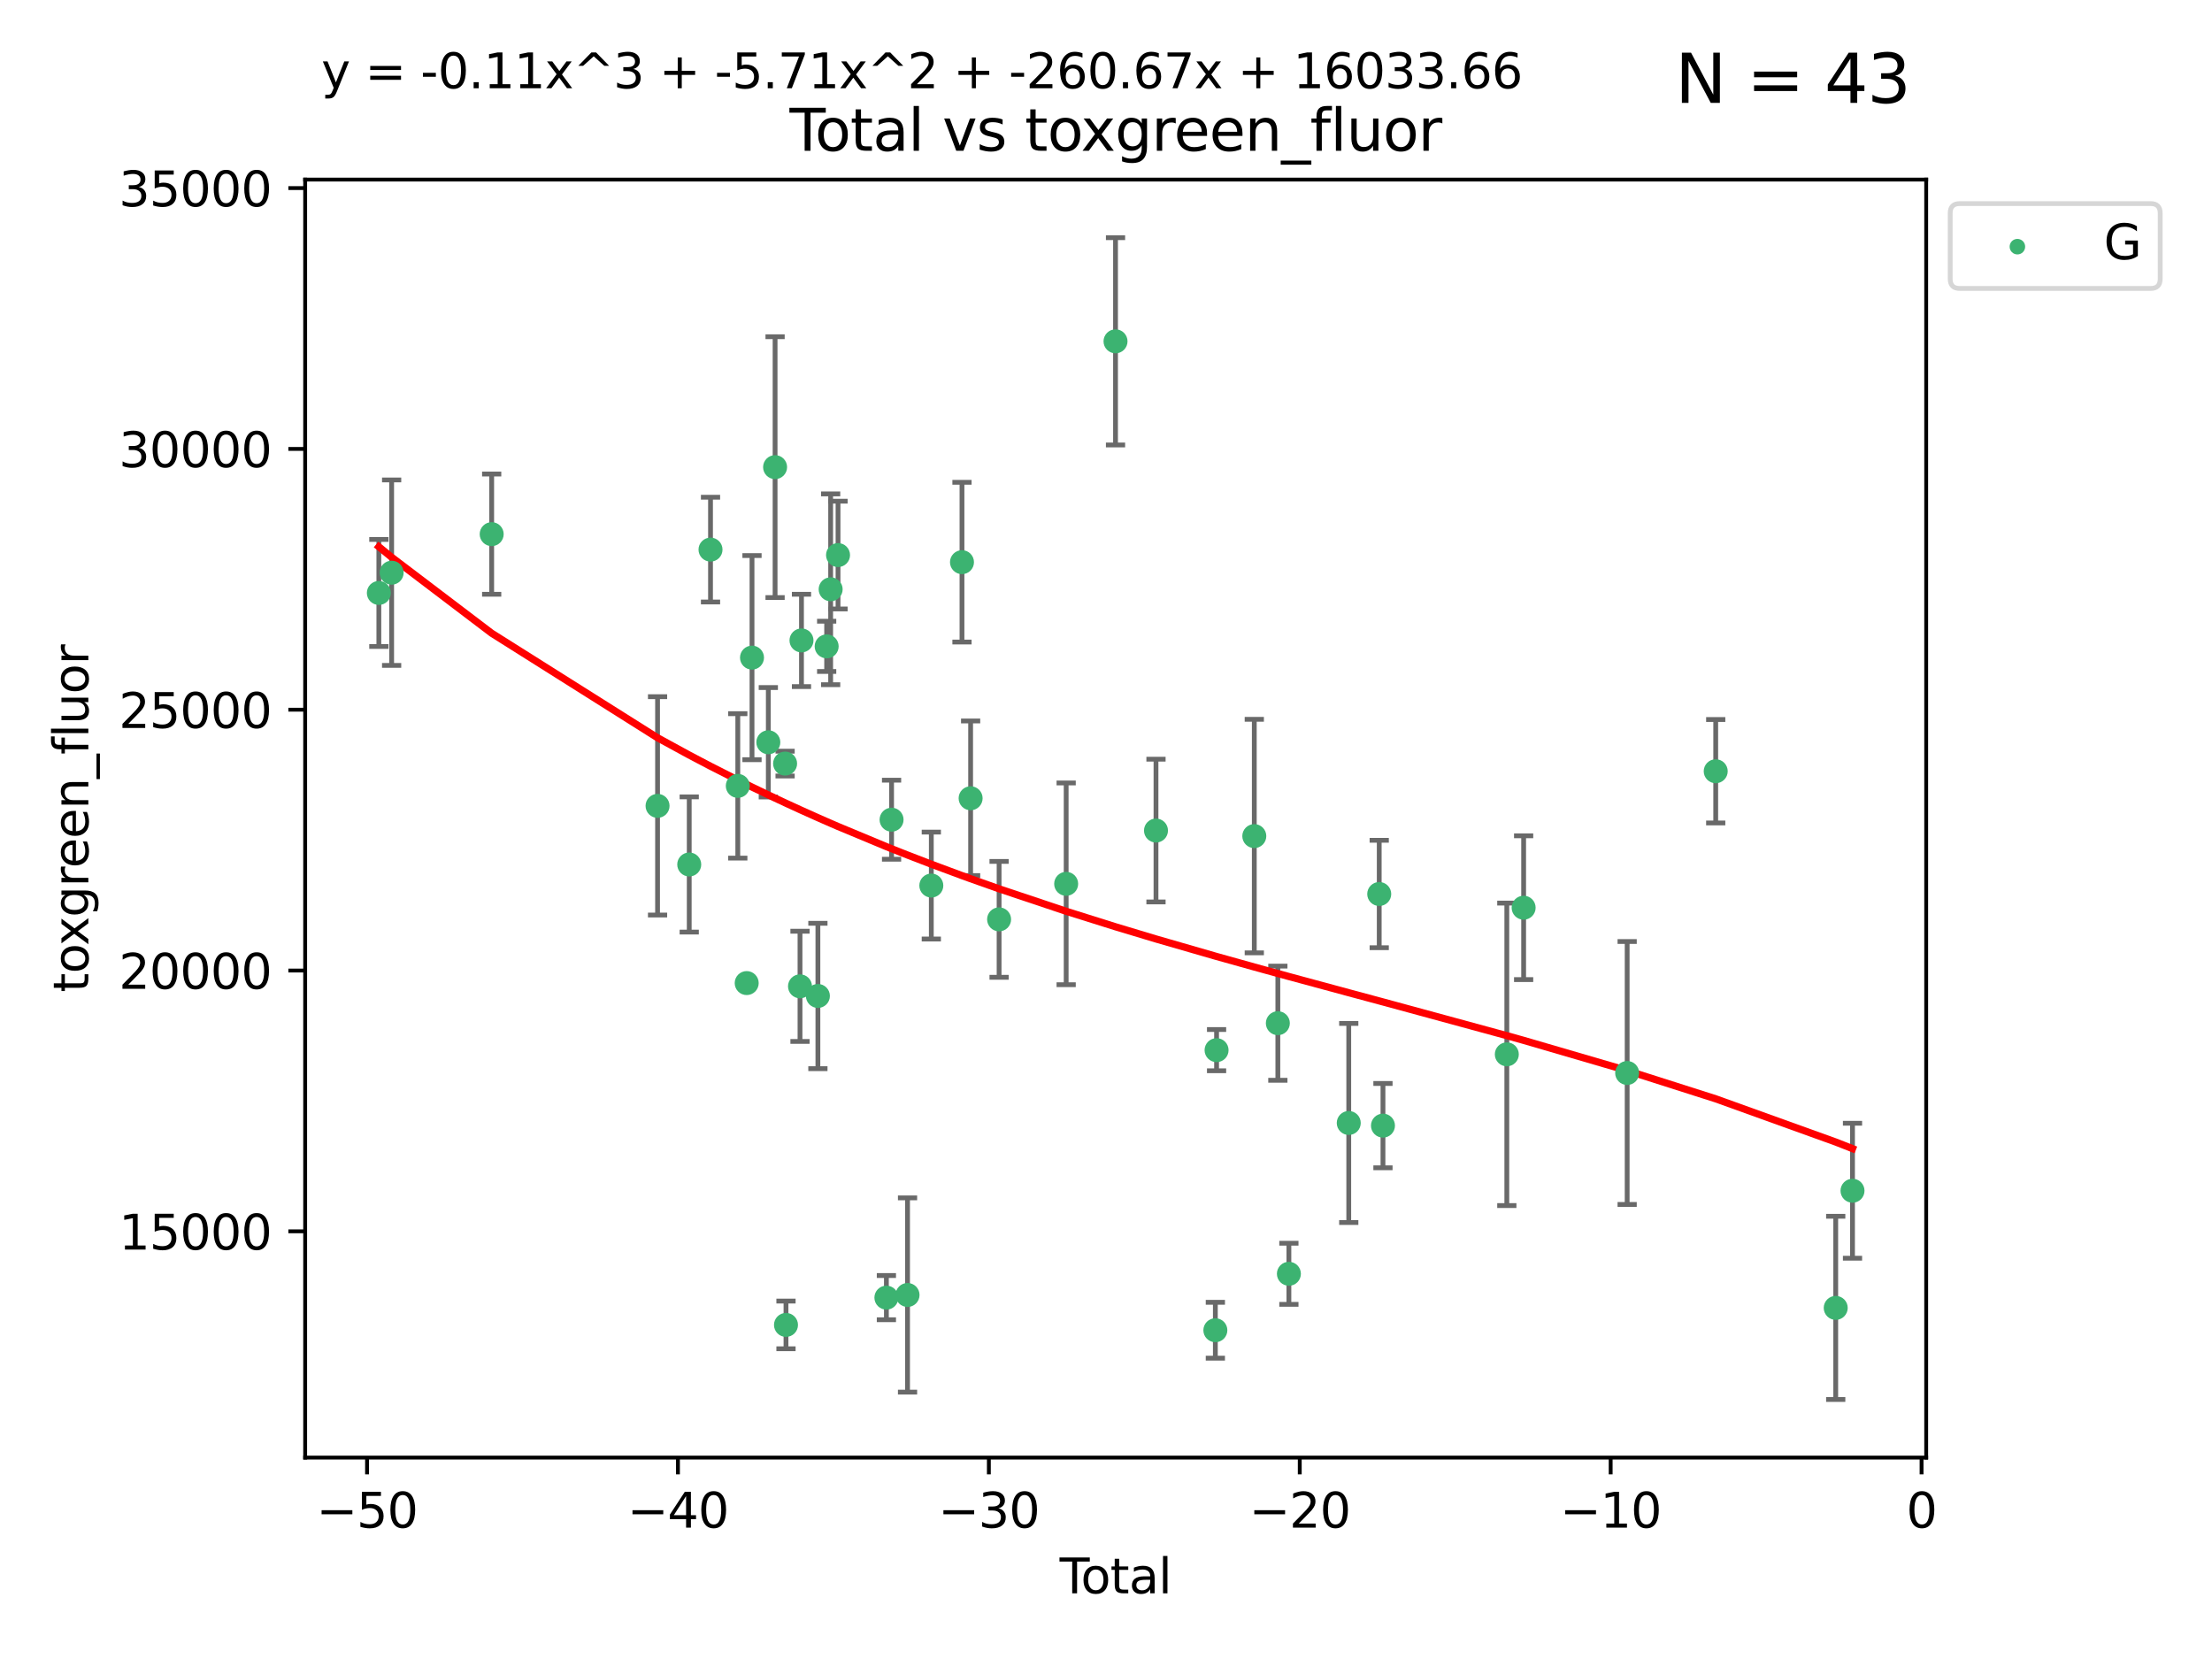 <?xml version="1.0" encoding="utf-8" standalone="no"?>
<!DOCTYPE svg PUBLIC "-//W3C//DTD SVG 1.1//EN"
  "http://www.w3.org/Graphics/SVG/1.1/DTD/svg11.dtd">
<svg xmlns:xlink="http://www.w3.org/1999/xlink" width="460.8pt" height="345.6pt" viewBox="0 0 460.8 345.6" xmlns="http://www.w3.org/2000/svg" version="1.1">
 <defs>
  <style type="text/css">*{stroke-linejoin: round; stroke-linecap: butt}</style>
 </defs>
 <g id="figure_1">
  <g id="patch_1">
   <path d="M 0 345.6 
L 460.8 345.6 
L 460.8 0 
L 0 0 
z
" style="fill: #ffffff"/>
  </g>
  <g id="axes_1">
   <g id="patch_2">
    <path d="M 63.571 303.64 
L 401.26 303.64 
L 401.26 37.411 
L 63.571 37.411 
z
" style="fill: #ffffff"/>
   </g>
   <g id="PathCollection_1">
    <defs>
     <path id="m190ea51777" d="M 0 1.118 
C 0.297 1.118 0.581 1 0.791 0.791 
C 1 0.581 1.118 0.297 1.118 0 
C 1.118 -0.297 1 -0.581 0.791 -0.791 
C 0.581 -1 0.297 -1.118 0 -1.118 
C -0.297 -1.118 -0.581 -1 -0.791 -0.791 
C -1 -0.581 -1.118 -0.297 -1.118 0 
C -1.118 0.297 -1 0.581 -0.791 0.791 
C -0.581 1 -0.297 1.118 0 1.118 
z
" style="stroke: #3cb371"/>
    </defs>
    <g clip-path="url(#pcf949bc0d9)">
     <use xlink:href="#m190ea51777" x="78.921" y="123.522" style="fill: #3cb371; stroke: #3cb371"/>
     <use xlink:href="#m190ea51777" x="81.585" y="119.301" style="fill: #3cb371; stroke: #3cb371"/>
     <use xlink:href="#m190ea51777" x="102.426" y="111.272" style="fill: #3cb371; stroke: #3cb371"/>
     <use xlink:href="#m190ea51777" x="136.981" y="167.877" style="fill: #3cb371; stroke: #3cb371"/>
     <use xlink:href="#m190ea51777" x="143.58" y="180.088" style="fill: #3cb371; stroke: #3cb371"/>
     <use xlink:href="#m190ea51777" x="148.013" y="114.493" style="fill: #3cb371; stroke: #3cb371"/>
     <use xlink:href="#m190ea51777" x="153.697" y="163.714" style="fill: #3cb371; stroke: #3cb371"/>
     <use xlink:href="#m190ea51777" x="155.551" y="204.793" style="fill: #3cb371; stroke: #3cb371"/>
     <use xlink:href="#m190ea51777" x="156.656" y="136.995" style="fill: #3cb371; stroke: #3cb371"/>
     <use xlink:href="#m190ea51777" x="160.055" y="154.629" style="fill: #3cb371; stroke: #3cb371"/>
     <use xlink:href="#m190ea51777" x="161.465" y="97.313" style="fill: #3cb371; stroke: #3cb371"/>
     <use xlink:href="#m190ea51777" x="163.55" y="159.069" style="fill: #3cb371; stroke: #3cb371"/>
     <use xlink:href="#m190ea51777" x="163.736" y="276.006" style="fill: #3cb371; stroke: #3cb371"/>
     <use xlink:href="#m190ea51777" x="166.655" y="205.47" style="fill: #3cb371; stroke: #3cb371"/>
     <use xlink:href="#m190ea51777" x="166.964" y="133.412" style="fill: #3cb371; stroke: #3cb371"/>
     <use xlink:href="#m190ea51777" x="170.383" y="207.477" style="fill: #3cb371; stroke: #3cb371"/>
     <use xlink:href="#m190ea51777" x="172.208" y="134.649" style="fill: #3cb371; stroke: #3cb371"/>
     <use xlink:href="#m190ea51777" x="173.039" y="122.761" style="fill: #3cb371; stroke: #3cb371"/>
     <use xlink:href="#m190ea51777" x="174.578" y="115.631" style="fill: #3cb371; stroke: #3cb371"/>
     <use xlink:href="#m190ea51777" x="184.653" y="270.322" style="fill: #3cb371; stroke: #3cb371"/>
     <use xlink:href="#m190ea51777" x="185.73" y="170.758" style="fill: #3cb371; stroke: #3cb371"/>
     <use xlink:href="#m190ea51777" x="189.057" y="269.768" style="fill: #3cb371; stroke: #3cb371"/>
     <use xlink:href="#m190ea51777" x="194.01" y="184.477" style="fill: #3cb371; stroke: #3cb371"/>
     <use xlink:href="#m190ea51777" x="200.398" y="117.11" style="fill: #3cb371; stroke: #3cb371"/>
     <use xlink:href="#m190ea51777" x="202.198" y="166.292" style="fill: #3cb371; stroke: #3cb371"/>
     <use xlink:href="#m190ea51777" x="208.13" y="191.519" style="fill: #3cb371; stroke: #3cb371"/>
     <use xlink:href="#m190ea51777" x="222.101" y="184.12" style="fill: #3cb371; stroke: #3cb371"/>
     <use xlink:href="#m190ea51777" x="232.384" y="71.105" style="fill: #3cb371; stroke: #3cb371"/>
     <use xlink:href="#m190ea51777" x="240.814" y="173.02" style="fill: #3cb371; stroke: #3cb371"/>
     <use xlink:href="#m190ea51777" x="253.181" y="277.113" style="fill: #3cb371; stroke: #3cb371"/>
     <use xlink:href="#m190ea51777" x="253.434" y="218.767" style="fill: #3cb371; stroke: #3cb371"/>
     <use xlink:href="#m190ea51777" x="261.293" y="174.174" style="fill: #3cb371; stroke: #3cb371"/>
     <use xlink:href="#m190ea51777" x="266.199" y="213.15" style="fill: #3cb371; stroke: #3cb371"/>
     <use xlink:href="#m190ea51777" x="268.5" y="265.352" style="fill: #3cb371; stroke: #3cb371"/>
     <use xlink:href="#m190ea51777" x="280.97" y="233.936" style="fill: #3cb371; stroke: #3cb371"/>
     <use xlink:href="#m190ea51777" x="287.318" y="186.237" style="fill: #3cb371; stroke: #3cb371"/>
     <use xlink:href="#m190ea51777" x="288.097" y="234.489" style="fill: #3cb371; stroke: #3cb371"/>
     <use xlink:href="#m190ea51777" x="313.898" y="219.635" style="fill: #3cb371; stroke: #3cb371"/>
     <use xlink:href="#m190ea51777" x="317.401" y="189.091" style="fill: #3cb371; stroke: #3cb371"/>
     <use xlink:href="#m190ea51777" x="338.967" y="223.523" style="fill: #3cb371; stroke: #3cb371"/>
     <use xlink:href="#m190ea51777" x="357.415" y="160.664" style="fill: #3cb371; stroke: #3cb371"/>
     <use xlink:href="#m190ea51777" x="382.415" y="272.458" style="fill: #3cb371; stroke: #3cb371"/>
     <use xlink:href="#m190ea51777" x="385.911" y="248.052" style="fill: #3cb371; stroke: #3cb371"/>
    </g>
   </g>
   <g id="matplotlib.axis_1">
    <g id="xtick_1">
     <g id="line2d_1">
      <defs>
       <path id="m16330cb297" d="M 0 0 
L 0 3.5 
" style="stroke: #000000; stroke-width: 0.8"/>
      </defs>
      <g>
       <use xlink:href="#m16330cb297" x="76.462" y="303.64" style="stroke: #000000; stroke-width: 0.8"/>
      </g>
     </g>
     <g id="text_1">
      <!-- −50 -->
      <g transform="translate(65.909 318.238)scale(0.1 -0.1)">
       <defs>
        <path id="DejaVuSans-2212" d="M 678 2272 
L 4684 2272 
L 4684 1741 
L 678 1741 
L 678 2272 
z
" transform="scale(0.016)"/>
        <path id="DejaVuSans-35" d="M 691 4666 
L 3169 4666 
L 3169 4134 
L 1269 4134 
L 1269 2991 
Q 1406 3038 1543 3061 
Q 1681 3084 1819 3084 
Q 2600 3084 3056 2656 
Q 3513 2228 3513 1497 
Q 3513 744 3044 326 
Q 2575 -91 1722 -91 
Q 1428 -91 1123 -41 
Q 819 9 494 109 
L 494 744 
Q 775 591 1075 516 
Q 1375 441 1709 441 
Q 2250 441 2565 725 
Q 2881 1009 2881 1497 
Q 2881 1984 2565 2268 
Q 2250 2553 1709 2553 
Q 1456 2553 1204 2497 
Q 953 2441 691 2322 
L 691 4666 
z
" transform="scale(0.016)"/>
        <path id="DejaVuSans-30" d="M 2034 4250 
Q 1547 4250 1301 3770 
Q 1056 3291 1056 2328 
Q 1056 1369 1301 889 
Q 1547 409 2034 409 
Q 2525 409 2770 889 
Q 3016 1369 3016 2328 
Q 3016 3291 2770 3770 
Q 2525 4250 2034 4250 
z
M 2034 4750 
Q 2819 4750 3233 4129 
Q 3647 3509 3647 2328 
Q 3647 1150 3233 529 
Q 2819 -91 2034 -91 
Q 1250 -91 836 529 
Q 422 1150 422 2328 
Q 422 3509 836 4129 
Q 1250 4750 2034 4750 
z
" transform="scale(0.016)"/>
       </defs>
       <use xlink:href="#DejaVuSans-2212"/>
       <use xlink:href="#DejaVuSans-35" x="83.789"/>
       <use xlink:href="#DejaVuSans-30" x="147.412"/>
      </g>
     </g>
    </g>
    <g id="xtick_2">
     <g id="line2d_2">
      <g>
       <use xlink:href="#m16330cb297" x="141.229" y="303.64" style="stroke: #000000; stroke-width: 0.8"/>
      </g>
     </g>
     <g id="text_2">
      <!-- −40 -->
      <g transform="translate(130.676 318.238)scale(0.1 -0.1)">
       <defs>
        <path id="DejaVuSans-34" d="M 2419 4116 
L 825 1625 
L 2419 1625 
L 2419 4116 
z
M 2253 4666 
L 3047 4666 
L 3047 1625 
L 3713 1625 
L 3713 1100 
L 3047 1100 
L 3047 0 
L 2419 0 
L 2419 1100 
L 313 1100 
L 313 1709 
L 2253 4666 
z
" transform="scale(0.016)"/>
       </defs>
       <use xlink:href="#DejaVuSans-2212"/>
       <use xlink:href="#DejaVuSans-34" x="83.789"/>
       <use xlink:href="#DejaVuSans-30" x="147.412"/>
      </g>
     </g>
    </g>
    <g id="xtick_3">
     <g id="line2d_3">
      <g>
       <use xlink:href="#m16330cb297" x="205.996" y="303.64" style="stroke: #000000; stroke-width: 0.8"/>
      </g>
     </g>
     <g id="text_3">
      <!-- −30 -->
      <g transform="translate(195.444 318.238)scale(0.1 -0.1)">
       <defs>
        <path id="DejaVuSans-33" d="M 2597 2516 
Q 3050 2419 3304 2112 
Q 3559 1806 3559 1356 
Q 3559 666 3084 287 
Q 2609 -91 1734 -91 
Q 1441 -91 1130 -33 
Q 819 25 488 141 
L 488 750 
Q 750 597 1062 519 
Q 1375 441 1716 441 
Q 2309 441 2620 675 
Q 2931 909 2931 1356 
Q 2931 1769 2642 2001 
Q 2353 2234 1838 2234 
L 1294 2234 
L 1294 2753 
L 1863 2753 
Q 2328 2753 2575 2939 
Q 2822 3125 2822 3475 
Q 2822 3834 2567 4026 
Q 2313 4219 1838 4219 
Q 1578 4219 1281 4162 
Q 984 4106 628 3988 
L 628 4550 
Q 988 4650 1302 4700 
Q 1616 4750 1894 4750 
Q 2613 4750 3031 4423 
Q 3450 4097 3450 3541 
Q 3450 3153 3228 2886 
Q 3006 2619 2597 2516 
z
" transform="scale(0.016)"/>
       </defs>
       <use xlink:href="#DejaVuSans-2212"/>
       <use xlink:href="#DejaVuSans-33" x="83.789"/>
       <use xlink:href="#DejaVuSans-30" x="147.412"/>
      </g>
     </g>
    </g>
    <g id="xtick_4">
     <g id="line2d_4">
      <g>
       <use xlink:href="#m16330cb297" x="270.763" y="303.64" style="stroke: #000000; stroke-width: 0.8"/>
      </g>
     </g>
     <g id="text_4">
      <!-- −20 -->
      <g transform="translate(260.211 318.238)scale(0.1 -0.1)">
       <defs>
        <path id="DejaVuSans-32" d="M 1228 531 
L 3431 531 
L 3431 0 
L 469 0 
L 469 531 
Q 828 903 1448 1529 
Q 2069 2156 2228 2338 
Q 2531 2678 2651 2914 
Q 2772 3150 2772 3378 
Q 2772 3750 2511 3984 
Q 2250 4219 1831 4219 
Q 1534 4219 1204 4116 
Q 875 4013 500 3803 
L 500 4441 
Q 881 4594 1212 4672 
Q 1544 4750 1819 4750 
Q 2544 4750 2975 4387 
Q 3406 4025 3406 3419 
Q 3406 3131 3298 2873 
Q 3191 2616 2906 2266 
Q 2828 2175 2409 1742 
Q 1991 1309 1228 531 
z
" transform="scale(0.016)"/>
       </defs>
       <use xlink:href="#DejaVuSans-2212"/>
       <use xlink:href="#DejaVuSans-32" x="83.789"/>
       <use xlink:href="#DejaVuSans-30" x="147.412"/>
      </g>
     </g>
    </g>
    <g id="xtick_5">
     <g id="line2d_5">
      <g>
       <use xlink:href="#m16330cb297" x="335.531" y="303.64" style="stroke: #000000; stroke-width: 0.8"/>
      </g>
     </g>
     <g id="text_5">
      <!-- −10 -->
      <g transform="translate(324.978 318.238)scale(0.1 -0.1)">
       <defs>
        <path id="DejaVuSans-31" d="M 794 531 
L 1825 531 
L 1825 4091 
L 703 3866 
L 703 4441 
L 1819 4666 
L 2450 4666 
L 2450 531 
L 3481 531 
L 3481 0 
L 794 0 
L 794 531 
z
" transform="scale(0.016)"/>
       </defs>
       <use xlink:href="#DejaVuSans-2212"/>
       <use xlink:href="#DejaVuSans-31" x="83.789"/>
       <use xlink:href="#DejaVuSans-30" x="147.412"/>
      </g>
     </g>
    </g>
    <g id="xtick_6">
     <g id="line2d_6">
      <g>
       <use xlink:href="#m16330cb297" x="400.298" y="303.64" style="stroke: #000000; stroke-width: 0.8"/>
      </g>
     </g>
     <g id="text_6">
      <!-- 0 -->
      <g transform="translate(397.117 318.238)scale(0.1 -0.1)">
       <use xlink:href="#DejaVuSans-30"/>
      </g>
     </g>
    </g>
    <g id="text_7">
     <!-- Total -->
     <g transform="translate(220.739 331.917)scale(0.1 -0.1)">
      <defs>
       <path id="DejaVuSans-54" d="M -19 4666 
L 3928 4666 
L 3928 4134 
L 2272 4134 
L 2272 0 
L 1638 0 
L 1638 4134 
L -19 4134 
L -19 4666 
z
" transform="scale(0.016)"/>
       <path id="DejaVuSans-6f" d="M 1959 3097 
Q 1497 3097 1228 2736 
Q 959 2375 959 1747 
Q 959 1119 1226 758 
Q 1494 397 1959 397 
Q 2419 397 2687 759 
Q 2956 1122 2956 1747 
Q 2956 2369 2687 2733 
Q 2419 3097 1959 3097 
z
M 1959 3584 
Q 2709 3584 3137 3096 
Q 3566 2609 3566 1747 
Q 3566 888 3137 398 
Q 2709 -91 1959 -91 
Q 1206 -91 779 398 
Q 353 888 353 1747 
Q 353 2609 779 3096 
Q 1206 3584 1959 3584 
z
" transform="scale(0.016)"/>
       <path id="DejaVuSans-74" d="M 1172 4494 
L 1172 3500 
L 2356 3500 
L 2356 3053 
L 1172 3053 
L 1172 1153 
Q 1172 725 1289 603 
Q 1406 481 1766 481 
L 2356 481 
L 2356 0 
L 1766 0 
Q 1100 0 847 248 
Q 594 497 594 1153 
L 594 3053 
L 172 3053 
L 172 3500 
L 594 3500 
L 594 4494 
L 1172 4494 
z
" transform="scale(0.016)"/>
       <path id="DejaVuSans-61" d="M 2194 1759 
Q 1497 1759 1228 1600 
Q 959 1441 959 1056 
Q 959 750 1161 570 
Q 1363 391 1709 391 
Q 2188 391 2477 730 
Q 2766 1069 2766 1631 
L 2766 1759 
L 2194 1759 
z
M 3341 1997 
L 3341 0 
L 2766 0 
L 2766 531 
Q 2569 213 2275 61 
Q 1981 -91 1556 -91 
Q 1019 -91 701 211 
Q 384 513 384 1019 
Q 384 1609 779 1909 
Q 1175 2209 1959 2209 
L 2766 2209 
L 2766 2266 
Q 2766 2663 2505 2880 
Q 2244 3097 1772 3097 
Q 1472 3097 1187 3025 
Q 903 2953 641 2809 
L 641 3341 
Q 956 3463 1253 3523 
Q 1550 3584 1831 3584 
Q 2591 3584 2966 3190 
Q 3341 2797 3341 1997 
z
" transform="scale(0.016)"/>
       <path id="DejaVuSans-6c" d="M 603 4863 
L 1178 4863 
L 1178 0 
L 603 0 
L 603 4863 
z
" transform="scale(0.016)"/>
      </defs>
      <use xlink:href="#DejaVuSans-54"/>
      <use xlink:href="#DejaVuSans-6f" x="44.084"/>
      <use xlink:href="#DejaVuSans-74" x="105.266"/>
      <use xlink:href="#DejaVuSans-61" x="144.475"/>
      <use xlink:href="#DejaVuSans-6c" x="205.754"/>
     </g>
    </g>
   </g>
   <g id="matplotlib.axis_2">
    <g id="ytick_1">
     <g id="line2d_7">
      <defs>
       <path id="m0428f3625e" d="M 0 0 
L -3.5 0 
" style="stroke: #000000; stroke-width: 0.8"/>
      </defs>
      <g>
       <use xlink:href="#m0428f3625e" x="63.571" y="256.511" style="stroke: #000000; stroke-width: 0.8"/>
      </g>
     </g>
     <g id="text_8">
      <!-- 15000 -->
      <g transform="translate(24.759 260.31)scale(0.1 -0.1)">
       <use xlink:href="#DejaVuSans-31"/>
       <use xlink:href="#DejaVuSans-35" x="63.623"/>
       <use xlink:href="#DejaVuSans-30" x="127.246"/>
       <use xlink:href="#DejaVuSans-30" x="190.869"/>
       <use xlink:href="#DejaVuSans-30" x="254.492"/>
      </g>
     </g>
    </g>
    <g id="ytick_2">
     <g id="line2d_8">
      <g>
       <use xlink:href="#m0428f3625e" x="63.571" y="202.179" style="stroke: #000000; stroke-width: 0.8"/>
      </g>
     </g>
     <g id="text_9">
      <!-- 20000 -->
      <g transform="translate(24.759 205.978)scale(0.1 -0.1)">
       <use xlink:href="#DejaVuSans-32"/>
       <use xlink:href="#DejaVuSans-30" x="63.623"/>
       <use xlink:href="#DejaVuSans-30" x="127.246"/>
       <use xlink:href="#DejaVuSans-30" x="190.869"/>
       <use xlink:href="#DejaVuSans-30" x="254.492"/>
      </g>
     </g>
    </g>
    <g id="ytick_3">
     <g id="line2d_9">
      <g>
       <use xlink:href="#m0428f3625e" x="63.571" y="147.847" style="stroke: #000000; stroke-width: 0.8"/>
      </g>
     </g>
     <g id="text_10">
      <!-- 25000 -->
      <g transform="translate(24.759 151.646)scale(0.1 -0.1)">
       <use xlink:href="#DejaVuSans-32"/>
       <use xlink:href="#DejaVuSans-35" x="63.623"/>
       <use xlink:href="#DejaVuSans-30" x="127.246"/>
       <use xlink:href="#DejaVuSans-30" x="190.869"/>
       <use xlink:href="#DejaVuSans-30" x="254.492"/>
      </g>
     </g>
    </g>
    <g id="ytick_4">
     <g id="line2d_10">
      <g>
       <use xlink:href="#m0428f3625e" x="63.571" y="93.515" style="stroke: #000000; stroke-width: 0.8"/>
      </g>
     </g>
     <g id="text_11">
      <!-- 30000 -->
      <g transform="translate(24.759 97.315)scale(0.1 -0.1)">
       <use xlink:href="#DejaVuSans-33"/>
       <use xlink:href="#DejaVuSans-30" x="63.623"/>
       <use xlink:href="#DejaVuSans-30" x="127.246"/>
       <use xlink:href="#DejaVuSans-30" x="190.869"/>
       <use xlink:href="#DejaVuSans-30" x="254.492"/>
      </g>
     </g>
    </g>
    <g id="ytick_5">
     <g id="line2d_11">
      <g>
       <use xlink:href="#m0428f3625e" x="63.571" y="39.183" style="stroke: #000000; stroke-width: 0.8"/>
      </g>
     </g>
     <g id="text_12">
      <!-- 35000 -->
      <g transform="translate(24.759 42.983)scale(0.1 -0.1)">
       <use xlink:href="#DejaVuSans-33"/>
       <use xlink:href="#DejaVuSans-35" x="63.623"/>
       <use xlink:href="#DejaVuSans-30" x="127.246"/>
       <use xlink:href="#DejaVuSans-30" x="190.869"/>
       <use xlink:href="#DejaVuSans-30" x="254.492"/>
      </g>
     </g>
    </g>
    <g id="text_13">
     <!-- toxgreen_fluor -->
     <g transform="translate(18.401 206.72)rotate(-90)scale(0.1 -0.1)">
      <defs>
       <path id="DejaVuSans-78" d="M 3513 3500 
L 2247 1797 
L 3578 0 
L 2900 0 
L 1881 1375 
L 863 0 
L 184 0 
L 1544 1831 
L 300 3500 
L 978 3500 
L 1906 2253 
L 2834 3500 
L 3513 3500 
z
" transform="scale(0.016)"/>
       <path id="DejaVuSans-67" d="M 2906 1791 
Q 2906 2416 2648 2759 
Q 2391 3103 1925 3103 
Q 1463 3103 1205 2759 
Q 947 2416 947 1791 
Q 947 1169 1205 825 
Q 1463 481 1925 481 
Q 2391 481 2648 825 
Q 2906 1169 2906 1791 
z
M 3481 434 
Q 3481 -459 3084 -895 
Q 2688 -1331 1869 -1331 
Q 1566 -1331 1297 -1286 
Q 1028 -1241 775 -1147 
L 775 -588 
Q 1028 -725 1275 -790 
Q 1522 -856 1778 -856 
Q 2344 -856 2625 -561 
Q 2906 -266 2906 331 
L 2906 616 
Q 2728 306 2450 153 
Q 2172 0 1784 0 
Q 1141 0 747 490 
Q 353 981 353 1791 
Q 353 2603 747 3093 
Q 1141 3584 1784 3584 
Q 2172 3584 2450 3431 
Q 2728 3278 2906 2969 
L 2906 3500 
L 3481 3500 
L 3481 434 
z
" transform="scale(0.016)"/>
       <path id="DejaVuSans-72" d="M 2631 2963 
Q 2534 3019 2420 3045 
Q 2306 3072 2169 3072 
Q 1681 3072 1420 2755 
Q 1159 2438 1159 1844 
L 1159 0 
L 581 0 
L 581 3500 
L 1159 3500 
L 1159 2956 
Q 1341 3275 1631 3429 
Q 1922 3584 2338 3584 
Q 2397 3584 2469 3576 
Q 2541 3569 2628 3553 
L 2631 2963 
z
" transform="scale(0.016)"/>
       <path id="DejaVuSans-65" d="M 3597 1894 
L 3597 1613 
L 953 1613 
Q 991 1019 1311 708 
Q 1631 397 2203 397 
Q 2534 397 2845 478 
Q 3156 559 3463 722 
L 3463 178 
Q 3153 47 2828 -22 
Q 2503 -91 2169 -91 
Q 1331 -91 842 396 
Q 353 884 353 1716 
Q 353 2575 817 3079 
Q 1281 3584 2069 3584 
Q 2775 3584 3186 3129 
Q 3597 2675 3597 1894 
z
M 3022 2063 
Q 3016 2534 2758 2815 
Q 2500 3097 2075 3097 
Q 1594 3097 1305 2825 
Q 1016 2553 972 2059 
L 3022 2063 
z
" transform="scale(0.016)"/>
       <path id="DejaVuSans-6e" d="M 3513 2113 
L 3513 0 
L 2938 0 
L 2938 2094 
Q 2938 2591 2744 2837 
Q 2550 3084 2163 3084 
Q 1697 3084 1428 2787 
Q 1159 2491 1159 1978 
L 1159 0 
L 581 0 
L 581 3500 
L 1159 3500 
L 1159 2956 
Q 1366 3272 1645 3428 
Q 1925 3584 2291 3584 
Q 2894 3584 3203 3211 
Q 3513 2838 3513 2113 
z
" transform="scale(0.016)"/>
       <path id="DejaVuSans-5f" d="M 3263 -1063 
L 3263 -1509 
L -63 -1509 
L -63 -1063 
L 3263 -1063 
z
" transform="scale(0.016)"/>
       <path id="DejaVuSans-66" d="M 2375 4863 
L 2375 4384 
L 1825 4384 
Q 1516 4384 1395 4259 
Q 1275 4134 1275 3809 
L 1275 3500 
L 2222 3500 
L 2222 3053 
L 1275 3053 
L 1275 0 
L 697 0 
L 697 3053 
L 147 3053 
L 147 3500 
L 697 3500 
L 697 3744 
Q 697 4328 969 4595 
Q 1241 4863 1831 4863 
L 2375 4863 
z
" transform="scale(0.016)"/>
       <path id="DejaVuSans-75" d="M 544 1381 
L 544 3500 
L 1119 3500 
L 1119 1403 
Q 1119 906 1312 657 
Q 1506 409 1894 409 
Q 2359 409 2629 706 
Q 2900 1003 2900 1516 
L 2900 3500 
L 3475 3500 
L 3475 0 
L 2900 0 
L 2900 538 
Q 2691 219 2414 64 
Q 2138 -91 1772 -91 
Q 1169 -91 856 284 
Q 544 659 544 1381 
z
M 1991 3584 
L 1991 3584 
z
" transform="scale(0.016)"/>
      </defs>
      <use xlink:href="#DejaVuSans-74"/>
      <use xlink:href="#DejaVuSans-6f" x="39.209"/>
      <use xlink:href="#DejaVuSans-78" x="97.266"/>
      <use xlink:href="#DejaVuSans-67" x="156.445"/>
      <use xlink:href="#DejaVuSans-72" x="219.922"/>
      <use xlink:href="#DejaVuSans-65" x="258.785"/>
      <use xlink:href="#DejaVuSans-65" x="320.309"/>
      <use xlink:href="#DejaVuSans-6e" x="381.832"/>
      <use xlink:href="#DejaVuSans-5f" x="445.211"/>
      <use xlink:href="#DejaVuSans-66" x="495.211"/>
      <use xlink:href="#DejaVuSans-6c" x="530.416"/>
      <use xlink:href="#DejaVuSans-75" x="558.199"/>
      <use xlink:href="#DejaVuSans-6f" x="621.578"/>
      <use xlink:href="#DejaVuSans-72" x="682.76"/>
     </g>
    </g>
   </g>
   <g id="LineCollection_1">
    <path d="M 78.921 134.672 
L 78.921 112.372 
" clip-path="url(#pcf949bc0d9)" style="fill: none; stroke: #696969"/>
    <path d="M 81.585 138.619 
L 81.585 99.984 
" clip-path="url(#pcf949bc0d9)" style="fill: none; stroke: #696969"/>
    <path d="M 102.426 123.797 
L 102.426 98.746 
" clip-path="url(#pcf949bc0d9)" style="fill: none; stroke: #696969"/>
    <path d="M 136.981 190.618 
L 136.981 145.135 
" clip-path="url(#pcf949bc0d9)" style="fill: none; stroke: #696969"/>
    <path d="M 143.58 194.167 
L 143.58 166.008 
" clip-path="url(#pcf949bc0d9)" style="fill: none; stroke: #696969"/>
    <path d="M 148.013 125.404 
L 148.013 103.582 
" clip-path="url(#pcf949bc0d9)" style="fill: none; stroke: #696969"/>
    <path d="M 153.697 178.757 
L 153.697 148.671 
" clip-path="url(#pcf949bc0d9)" style="fill: none; stroke: #696969"/>
    <path d="M 155.551 205.606 
L 155.551 203.979 
" clip-path="url(#pcf949bc0d9)" style="fill: none; stroke: #696969"/>
    <path d="M 156.656 158.256 
L 156.656 115.734 
" clip-path="url(#pcf949bc0d9)" style="fill: none; stroke: #696969"/>
    <path d="M 160.055 166.028 
L 160.055 143.229 
" clip-path="url(#pcf949bc0d9)" style="fill: none; stroke: #696969"/>
    <path d="M 161.465 124.482 
L 161.465 70.143 
" clip-path="url(#pcf949bc0d9)" style="fill: none; stroke: #696969"/>
    <path d="M 163.55 161.651 
L 163.55 156.486 
" clip-path="url(#pcf949bc0d9)" style="fill: none; stroke: #696969"/>
    <path d="M 163.736 280.975 
L 163.736 271.036 
" clip-path="url(#pcf949bc0d9)" style="fill: none; stroke: #696969"/>
    <path d="M 166.655 216.95 
L 166.655 193.99 
" clip-path="url(#pcf949bc0d9)" style="fill: none; stroke: #696969"/>
    <path d="M 166.964 143.03 
L 166.964 123.793 
" clip-path="url(#pcf949bc0d9)" style="fill: none; stroke: #696969"/>
    <path d="M 170.383 222.62 
L 170.383 192.334 
" clip-path="url(#pcf949bc0d9)" style="fill: none; stroke: #696969"/>
    <path d="M 172.208 139.883 
L 172.208 129.415 
" clip-path="url(#pcf949bc0d9)" style="fill: none; stroke: #696969"/>
    <path d="M 173.039 142.632 
L 173.039 102.889 
" clip-path="url(#pcf949bc0d9)" style="fill: none; stroke: #696969"/>
    <path d="M 174.578 126.854 
L 174.578 104.409 
" clip-path="url(#pcf949bc0d9)" style="fill: none; stroke: #696969"/>
    <path d="M 184.653 274.927 
L 184.653 265.717 
" clip-path="url(#pcf949bc0d9)" style="fill: none; stroke: #696969"/>
    <path d="M 185.73 178.993 
L 185.73 162.524 
" clip-path="url(#pcf949bc0d9)" style="fill: none; stroke: #696969"/>
    <path d="M 189.057 290 
L 189.057 249.536 
" clip-path="url(#pcf949bc0d9)" style="fill: none; stroke: #696969"/>
    <path d="M 194.01 195.612 
L 194.01 173.341 
" clip-path="url(#pcf949bc0d9)" style="fill: none; stroke: #696969"/>
    <path d="M 200.398 133.746 
L 200.398 100.474 
" clip-path="url(#pcf949bc0d9)" style="fill: none; stroke: #696969"/>
    <path d="M 202.198 182.398 
L 202.198 150.186 
" clip-path="url(#pcf949bc0d9)" style="fill: none; stroke: #696969"/>
    <path d="M 208.13 203.589 
L 208.13 179.449 
" clip-path="url(#pcf949bc0d9)" style="fill: none; stroke: #696969"/>
    <path d="M 222.101 205.132 
L 222.101 163.108 
" clip-path="url(#pcf949bc0d9)" style="fill: none; stroke: #696969"/>
    <path d="M 232.384 92.698 
L 232.384 49.513 
" clip-path="url(#pcf949bc0d9)" style="fill: none; stroke: #696969"/>
    <path d="M 240.814 187.886 
L 240.814 158.154 
" clip-path="url(#pcf949bc0d9)" style="fill: none; stroke: #696969"/>
    <path d="M 253.181 282.93 
L 253.181 271.296 
" clip-path="url(#pcf949bc0d9)" style="fill: none; stroke: #696969"/>
    <path d="M 253.434 223.062 
L 253.434 214.471 
" clip-path="url(#pcf949bc0d9)" style="fill: none; stroke: #696969"/>
    <path d="M 261.293 198.498 
L 261.293 149.85 
" clip-path="url(#pcf949bc0d9)" style="fill: none; stroke: #696969"/>
    <path d="M 266.199 225.044 
L 266.199 201.256 
" clip-path="url(#pcf949bc0d9)" style="fill: none; stroke: #696969"/>
    <path d="M 268.5 271.717 
L 268.5 258.986 
" clip-path="url(#pcf949bc0d9)" style="fill: none; stroke: #696969"/>
    <path d="M 280.97 254.674 
L 280.97 213.198 
" clip-path="url(#pcf949bc0d9)" style="fill: none; stroke: #696969"/>
    <path d="M 287.318 197.422 
L 287.318 175.052 
" clip-path="url(#pcf949bc0d9)" style="fill: none; stroke: #696969"/>
    <path d="M 288.097 243.27 
L 288.097 225.708 
" clip-path="url(#pcf949bc0d9)" style="fill: none; stroke: #696969"/>
    <path d="M 313.898 251.141 
L 313.898 188.129 
" clip-path="url(#pcf949bc0d9)" style="fill: none; stroke: #696969"/>
    <path d="M 317.401 204.068 
L 317.401 174.113 
" clip-path="url(#pcf949bc0d9)" style="fill: none; stroke: #696969"/>
    <path d="M 338.967 250.909 
L 338.967 196.137 
" clip-path="url(#pcf949bc0d9)" style="fill: none; stroke: #696969"/>
    <path d="M 357.415 171.44 
L 357.415 149.889 
" clip-path="url(#pcf949bc0d9)" style="fill: none; stroke: #696969"/>
    <path d="M 382.415 291.539 
L 382.415 253.376 
" clip-path="url(#pcf949bc0d9)" style="fill: none; stroke: #696969"/>
    <path d="M 385.911 262.109 
L 385.911 233.994 
" clip-path="url(#pcf949bc0d9)" style="fill: none; stroke: #696969"/>
   </g>
   <g id="line2d_12">
    <defs>
     <path id="ma7b1cfc821" d="M 2 0 
L -2 -0 
" style="stroke: #696969"/>
    </defs>
    <g clip-path="url(#pcf949bc0d9)">
     <use xlink:href="#ma7b1cfc821" x="78.921" y="134.672" style="fill: #696969; stroke: #696969"/>
     <use xlink:href="#ma7b1cfc821" x="81.585" y="138.619" style="fill: #696969; stroke: #696969"/>
     <use xlink:href="#ma7b1cfc821" x="102.426" y="123.797" style="fill: #696969; stroke: #696969"/>
     <use xlink:href="#ma7b1cfc821" x="136.981" y="190.618" style="fill: #696969; stroke: #696969"/>
     <use xlink:href="#ma7b1cfc821" x="143.58" y="194.167" style="fill: #696969; stroke: #696969"/>
     <use xlink:href="#ma7b1cfc821" x="148.013" y="125.404" style="fill: #696969; stroke: #696969"/>
     <use xlink:href="#ma7b1cfc821" x="153.697" y="178.757" style="fill: #696969; stroke: #696969"/>
     <use xlink:href="#ma7b1cfc821" x="155.551" y="205.606" style="fill: #696969; stroke: #696969"/>
     <use xlink:href="#ma7b1cfc821" x="156.656" y="158.256" style="fill: #696969; stroke: #696969"/>
     <use xlink:href="#ma7b1cfc821" x="160.055" y="166.028" style="fill: #696969; stroke: #696969"/>
     <use xlink:href="#ma7b1cfc821" x="161.465" y="124.482" style="fill: #696969; stroke: #696969"/>
     <use xlink:href="#ma7b1cfc821" x="163.55" y="161.651" style="fill: #696969; stroke: #696969"/>
     <use xlink:href="#ma7b1cfc821" x="163.736" y="280.975" style="fill: #696969; stroke: #696969"/>
     <use xlink:href="#ma7b1cfc821" x="166.655" y="216.95" style="fill: #696969; stroke: #696969"/>
     <use xlink:href="#ma7b1cfc821" x="166.964" y="143.03" style="fill: #696969; stroke: #696969"/>
     <use xlink:href="#ma7b1cfc821" x="170.383" y="222.62" style="fill: #696969; stroke: #696969"/>
     <use xlink:href="#ma7b1cfc821" x="172.208" y="139.883" style="fill: #696969; stroke: #696969"/>
     <use xlink:href="#ma7b1cfc821" x="173.039" y="142.632" style="fill: #696969; stroke: #696969"/>
     <use xlink:href="#ma7b1cfc821" x="174.578" y="126.854" style="fill: #696969; stroke: #696969"/>
     <use xlink:href="#ma7b1cfc821" x="184.653" y="274.927" style="fill: #696969; stroke: #696969"/>
     <use xlink:href="#ma7b1cfc821" x="185.73" y="178.993" style="fill: #696969; stroke: #696969"/>
     <use xlink:href="#ma7b1cfc821" x="189.057" y="290" style="fill: #696969; stroke: #696969"/>
     <use xlink:href="#ma7b1cfc821" x="194.01" y="195.612" style="fill: #696969; stroke: #696969"/>
     <use xlink:href="#ma7b1cfc821" x="200.398" y="133.746" style="fill: #696969; stroke: #696969"/>
     <use xlink:href="#ma7b1cfc821" x="202.198" y="182.398" style="fill: #696969; stroke: #696969"/>
     <use xlink:href="#ma7b1cfc821" x="208.13" y="203.589" style="fill: #696969; stroke: #696969"/>
     <use xlink:href="#ma7b1cfc821" x="222.101" y="205.132" style="fill: #696969; stroke: #696969"/>
     <use xlink:href="#ma7b1cfc821" x="232.384" y="92.698" style="fill: #696969; stroke: #696969"/>
     <use xlink:href="#ma7b1cfc821" x="240.814" y="187.886" style="fill: #696969; stroke: #696969"/>
     <use xlink:href="#ma7b1cfc821" x="253.181" y="282.93" style="fill: #696969; stroke: #696969"/>
     <use xlink:href="#ma7b1cfc821" x="253.434" y="223.062" style="fill: #696969; stroke: #696969"/>
     <use xlink:href="#ma7b1cfc821" x="261.293" y="198.498" style="fill: #696969; stroke: #696969"/>
     <use xlink:href="#ma7b1cfc821" x="266.199" y="225.044" style="fill: #696969; stroke: #696969"/>
     <use xlink:href="#ma7b1cfc821" x="268.5" y="271.717" style="fill: #696969; stroke: #696969"/>
     <use xlink:href="#ma7b1cfc821" x="280.97" y="254.674" style="fill: #696969; stroke: #696969"/>
     <use xlink:href="#ma7b1cfc821" x="287.318" y="197.422" style="fill: #696969; stroke: #696969"/>
     <use xlink:href="#ma7b1cfc821" x="288.097" y="243.27" style="fill: #696969; stroke: #696969"/>
     <use xlink:href="#ma7b1cfc821" x="313.898" y="251.141" style="fill: #696969; stroke: #696969"/>
     <use xlink:href="#ma7b1cfc821" x="317.401" y="204.068" style="fill: #696969; stroke: #696969"/>
     <use xlink:href="#ma7b1cfc821" x="338.967" y="250.909" style="fill: #696969; stroke: #696969"/>
     <use xlink:href="#ma7b1cfc821" x="357.415" y="171.44" style="fill: #696969; stroke: #696969"/>
     <use xlink:href="#ma7b1cfc821" x="382.415" y="291.539" style="fill: #696969; stroke: #696969"/>
     <use xlink:href="#ma7b1cfc821" x="385.911" y="262.109" style="fill: #696969; stroke: #696969"/>
    </g>
   </g>
   <g id="line2d_13">
    <g clip-path="url(#pcf949bc0d9)">
     <use xlink:href="#ma7b1cfc821" x="78.921" y="112.372" style="fill: #696969; stroke: #696969"/>
     <use xlink:href="#ma7b1cfc821" x="81.585" y="99.984" style="fill: #696969; stroke: #696969"/>
     <use xlink:href="#ma7b1cfc821" x="102.426" y="98.746" style="fill: #696969; stroke: #696969"/>
     <use xlink:href="#ma7b1cfc821" x="136.981" y="145.135" style="fill: #696969; stroke: #696969"/>
     <use xlink:href="#ma7b1cfc821" x="143.58" y="166.008" style="fill: #696969; stroke: #696969"/>
     <use xlink:href="#ma7b1cfc821" x="148.013" y="103.582" style="fill: #696969; stroke: #696969"/>
     <use xlink:href="#ma7b1cfc821" x="153.697" y="148.671" style="fill: #696969; stroke: #696969"/>
     <use xlink:href="#ma7b1cfc821" x="155.551" y="203.979" style="fill: #696969; stroke: #696969"/>
     <use xlink:href="#ma7b1cfc821" x="156.656" y="115.734" style="fill: #696969; stroke: #696969"/>
     <use xlink:href="#ma7b1cfc821" x="160.055" y="143.229" style="fill: #696969; stroke: #696969"/>
     <use xlink:href="#ma7b1cfc821" x="161.465" y="70.143" style="fill: #696969; stroke: #696969"/>
     <use xlink:href="#ma7b1cfc821" x="163.55" y="156.486" style="fill: #696969; stroke: #696969"/>
     <use xlink:href="#ma7b1cfc821" x="163.736" y="271.036" style="fill: #696969; stroke: #696969"/>
     <use xlink:href="#ma7b1cfc821" x="166.655" y="193.99" style="fill: #696969; stroke: #696969"/>
     <use xlink:href="#ma7b1cfc821" x="166.964" y="123.793" style="fill: #696969; stroke: #696969"/>
     <use xlink:href="#ma7b1cfc821" x="170.383" y="192.334" style="fill: #696969; stroke: #696969"/>
     <use xlink:href="#ma7b1cfc821" x="172.208" y="129.415" style="fill: #696969; stroke: #696969"/>
     <use xlink:href="#ma7b1cfc821" x="173.039" y="102.889" style="fill: #696969; stroke: #696969"/>
     <use xlink:href="#ma7b1cfc821" x="174.578" y="104.409" style="fill: #696969; stroke: #696969"/>
     <use xlink:href="#ma7b1cfc821" x="184.653" y="265.717" style="fill: #696969; stroke: #696969"/>
     <use xlink:href="#ma7b1cfc821" x="185.73" y="162.524" style="fill: #696969; stroke: #696969"/>
     <use xlink:href="#ma7b1cfc821" x="189.057" y="249.536" style="fill: #696969; stroke: #696969"/>
     <use xlink:href="#ma7b1cfc821" x="194.01" y="173.341" style="fill: #696969; stroke: #696969"/>
     <use xlink:href="#ma7b1cfc821" x="200.398" y="100.474" style="fill: #696969; stroke: #696969"/>
     <use xlink:href="#ma7b1cfc821" x="202.198" y="150.186" style="fill: #696969; stroke: #696969"/>
     <use xlink:href="#ma7b1cfc821" x="208.13" y="179.449" style="fill: #696969; stroke: #696969"/>
     <use xlink:href="#ma7b1cfc821" x="222.101" y="163.108" style="fill: #696969; stroke: #696969"/>
     <use xlink:href="#ma7b1cfc821" x="232.384" y="49.513" style="fill: #696969; stroke: #696969"/>
     <use xlink:href="#ma7b1cfc821" x="240.814" y="158.154" style="fill: #696969; stroke: #696969"/>
     <use xlink:href="#ma7b1cfc821" x="253.181" y="271.296" style="fill: #696969; stroke: #696969"/>
     <use xlink:href="#ma7b1cfc821" x="253.434" y="214.471" style="fill: #696969; stroke: #696969"/>
     <use xlink:href="#ma7b1cfc821" x="261.293" y="149.85" style="fill: #696969; stroke: #696969"/>
     <use xlink:href="#ma7b1cfc821" x="266.199" y="201.256" style="fill: #696969; stroke: #696969"/>
     <use xlink:href="#ma7b1cfc821" x="268.5" y="258.986" style="fill: #696969; stroke: #696969"/>
     <use xlink:href="#ma7b1cfc821" x="280.97" y="213.198" style="fill: #696969; stroke: #696969"/>
     <use xlink:href="#ma7b1cfc821" x="287.318" y="175.052" style="fill: #696969; stroke: #696969"/>
     <use xlink:href="#ma7b1cfc821" x="288.097" y="225.708" style="fill: #696969; stroke: #696969"/>
     <use xlink:href="#ma7b1cfc821" x="313.898" y="188.129" style="fill: #696969; stroke: #696969"/>
     <use xlink:href="#ma7b1cfc821" x="317.401" y="174.113" style="fill: #696969; stroke: #696969"/>
     <use xlink:href="#ma7b1cfc821" x="338.967" y="196.137" style="fill: #696969; stroke: #696969"/>
     <use xlink:href="#ma7b1cfc821" x="357.415" y="149.889" style="fill: #696969; stroke: #696969"/>
     <use xlink:href="#ma7b1cfc821" x="382.415" y="253.376" style="fill: #696969; stroke: #696969"/>
     <use xlink:href="#ma7b1cfc821" x="385.911" y="233.994" style="fill: #696969; stroke: #696969"/>
    </g>
   </g>
   <g id="line2d_14">
    <path d="M 78.921 113.903 
L 81.585 116.087 
L 102.426 131.912 
L 136.981 153.694 
L 143.58 157.294 
L 148.013 159.622 
L 153.697 162.504 
L 155.551 163.42 
L 156.656 163.96 
L 160.055 165.596 
L 161.465 166.263 
L 163.55 167.239 
L 163.736 167.325 
L 166.655 168.665 
L 166.964 168.806 
L 170.383 170.339 
L 172.208 171.143 
L 173.039 171.505 
L 174.578 172.172 
L 184.653 176.37 
L 185.73 176.802 
L 189.057 178.119 
L 194.01 180.028 
L 200.398 182.404 
L 202.198 183.056 
L 208.13 185.158 
L 222.101 189.835 
L 232.384 193.066 
L 240.814 195.603 
L 253.181 199.177 
L 253.434 199.249 
L 261.293 201.447 
L 266.199 202.798 
L 268.5 203.427 
L 280.97 206.803 
L 287.318 208.51 
L 288.097 208.719 
L 313.898 215.744 
L 317.401 216.725 
L 338.967 223.022 
L 357.415 228.904 
L 382.415 237.906 
L 385.911 239.28 
" clip-path="url(#pcf949bc0d9)" style="fill: none; stroke: #ff0000; stroke-width: 1.5; stroke-linecap: square"/>
   </g>
   <g id="line2d_15">
    <defs>
     <path id="m78b3d0c2ed" d="M 0 2 
C 0.53 2 1.039 1.789 1.414 1.414 
C 1.789 1.039 2 0.53 2 0 
C 2 -0.53 1.789 -1.039 1.414 -1.414 
C 1.039 -1.789 0.53 -2 0 -2 
C -0.53 -2 -1.039 -1.789 -1.414 -1.414 
C -1.789 -1.039 -2 -0.53 -2 0 
C -2 0.53 -1.789 1.039 -1.414 1.414 
C -1.039 1.789 -0.53 2 0 2 
z
" style="stroke: #3cb371"/>
    </defs>
    <g clip-path="url(#pcf949bc0d9)">
     <use xlink:href="#m78b3d0c2ed" x="78.921" y="123.522" style="fill: #3cb371; stroke: #3cb371"/>
     <use xlink:href="#m78b3d0c2ed" x="81.585" y="119.301" style="fill: #3cb371; stroke: #3cb371"/>
     <use xlink:href="#m78b3d0c2ed" x="102.426" y="111.272" style="fill: #3cb371; stroke: #3cb371"/>
     <use xlink:href="#m78b3d0c2ed" x="136.981" y="167.877" style="fill: #3cb371; stroke: #3cb371"/>
     <use xlink:href="#m78b3d0c2ed" x="143.58" y="180.088" style="fill: #3cb371; stroke: #3cb371"/>
     <use xlink:href="#m78b3d0c2ed" x="148.013" y="114.493" style="fill: #3cb371; stroke: #3cb371"/>
     <use xlink:href="#m78b3d0c2ed" x="153.697" y="163.714" style="fill: #3cb371; stroke: #3cb371"/>
     <use xlink:href="#m78b3d0c2ed" x="155.551" y="204.793" style="fill: #3cb371; stroke: #3cb371"/>
     <use xlink:href="#m78b3d0c2ed" x="156.656" y="136.995" style="fill: #3cb371; stroke: #3cb371"/>
     <use xlink:href="#m78b3d0c2ed" x="160.055" y="154.629" style="fill: #3cb371; stroke: #3cb371"/>
     <use xlink:href="#m78b3d0c2ed" x="161.465" y="97.313" style="fill: #3cb371; stroke: #3cb371"/>
     <use xlink:href="#m78b3d0c2ed" x="163.55" y="159.069" style="fill: #3cb371; stroke: #3cb371"/>
     <use xlink:href="#m78b3d0c2ed" x="163.736" y="276.006" style="fill: #3cb371; stroke: #3cb371"/>
     <use xlink:href="#m78b3d0c2ed" x="166.655" y="205.47" style="fill: #3cb371; stroke: #3cb371"/>
     <use xlink:href="#m78b3d0c2ed" x="166.964" y="133.412" style="fill: #3cb371; stroke: #3cb371"/>
     <use xlink:href="#m78b3d0c2ed" x="170.383" y="207.477" style="fill: #3cb371; stroke: #3cb371"/>
     <use xlink:href="#m78b3d0c2ed" x="172.208" y="134.649" style="fill: #3cb371; stroke: #3cb371"/>
     <use xlink:href="#m78b3d0c2ed" x="173.039" y="122.761" style="fill: #3cb371; stroke: #3cb371"/>
     <use xlink:href="#m78b3d0c2ed" x="174.578" y="115.631" style="fill: #3cb371; stroke: #3cb371"/>
     <use xlink:href="#m78b3d0c2ed" x="184.653" y="270.322" style="fill: #3cb371; stroke: #3cb371"/>
     <use xlink:href="#m78b3d0c2ed" x="185.73" y="170.758" style="fill: #3cb371; stroke: #3cb371"/>
     <use xlink:href="#m78b3d0c2ed" x="189.057" y="269.768" style="fill: #3cb371; stroke: #3cb371"/>
     <use xlink:href="#m78b3d0c2ed" x="194.01" y="184.477" style="fill: #3cb371; stroke: #3cb371"/>
     <use xlink:href="#m78b3d0c2ed" x="200.398" y="117.11" style="fill: #3cb371; stroke: #3cb371"/>
     <use xlink:href="#m78b3d0c2ed" x="202.198" y="166.292" style="fill: #3cb371; stroke: #3cb371"/>
     <use xlink:href="#m78b3d0c2ed" x="208.13" y="191.519" style="fill: #3cb371; stroke: #3cb371"/>
     <use xlink:href="#m78b3d0c2ed" x="222.101" y="184.12" style="fill: #3cb371; stroke: #3cb371"/>
     <use xlink:href="#m78b3d0c2ed" x="232.384" y="71.105" style="fill: #3cb371; stroke: #3cb371"/>
     <use xlink:href="#m78b3d0c2ed" x="240.814" y="173.02" style="fill: #3cb371; stroke: #3cb371"/>
     <use xlink:href="#m78b3d0c2ed" x="253.181" y="277.113" style="fill: #3cb371; stroke: #3cb371"/>
     <use xlink:href="#m78b3d0c2ed" x="253.434" y="218.767" style="fill: #3cb371; stroke: #3cb371"/>
     <use xlink:href="#m78b3d0c2ed" x="261.293" y="174.174" style="fill: #3cb371; stroke: #3cb371"/>
     <use xlink:href="#m78b3d0c2ed" x="266.199" y="213.15" style="fill: #3cb371; stroke: #3cb371"/>
     <use xlink:href="#m78b3d0c2ed" x="268.5" y="265.352" style="fill: #3cb371; stroke: #3cb371"/>
     <use xlink:href="#m78b3d0c2ed" x="280.97" y="233.936" style="fill: #3cb371; stroke: #3cb371"/>
     <use xlink:href="#m78b3d0c2ed" x="287.318" y="186.237" style="fill: #3cb371; stroke: #3cb371"/>
     <use xlink:href="#m78b3d0c2ed" x="288.097" y="234.489" style="fill: #3cb371; stroke: #3cb371"/>
     <use xlink:href="#m78b3d0c2ed" x="313.898" y="219.635" style="fill: #3cb371; stroke: #3cb371"/>
     <use xlink:href="#m78b3d0c2ed" x="317.401" y="189.091" style="fill: #3cb371; stroke: #3cb371"/>
     <use xlink:href="#m78b3d0c2ed" x="338.967" y="223.523" style="fill: #3cb371; stroke: #3cb371"/>
     <use xlink:href="#m78b3d0c2ed" x="357.415" y="160.664" style="fill: #3cb371; stroke: #3cb371"/>
     <use xlink:href="#m78b3d0c2ed" x="382.415" y="272.458" style="fill: #3cb371; stroke: #3cb371"/>
     <use xlink:href="#m78b3d0c2ed" x="385.911" y="248.052" style="fill: #3cb371; stroke: #3cb371"/>
    </g>
   </g>
   <g id="patch_3">
    <path d="M 63.571 303.64 
L 63.571 37.411 
" style="fill: none; stroke: #000000; stroke-width: 0.8; stroke-linejoin: miter; stroke-linecap: square"/>
   </g>
   <g id="patch_4">
    <path d="M 401.26 303.64 
L 401.26 37.411 
" style="fill: none; stroke: #000000; stroke-width: 0.8; stroke-linejoin: miter; stroke-linecap: square"/>
   </g>
   <g id="patch_5">
    <path d="M 63.571 303.64 
L 401.26 303.64 
" style="fill: none; stroke: #000000; stroke-width: 0.8; stroke-linejoin: miter; stroke-linecap: square"/>
   </g>
   <g id="patch_6">
    <path d="M 63.571 37.411 
L 401.26 37.411 
" style="fill: none; stroke: #000000; stroke-width: 0.8; stroke-linejoin: miter; stroke-linecap: square"/>
   </g>
   <g id="text_14">
    <!-- N = 43 -->
    <g transform="translate(348.964 21.426)scale(0.14 -0.14)">
     <defs>
      <path id="DejaVuSans-4e" d="M 628 4666 
L 1478 4666 
L 3547 763 
L 3547 4666 
L 4159 4666 
L 4159 0 
L 3309 0 
L 1241 3903 
L 1241 0 
L 628 0 
L 628 4666 
z
" transform="scale(0.016)"/>
      <path id="DejaVuSans-20" transform="scale(0.016)"/>
      <path id="DejaVuSans-3d" d="M 678 2906 
L 4684 2906 
L 4684 2381 
L 678 2381 
L 678 2906 
z
M 678 1631 
L 4684 1631 
L 4684 1100 
L 678 1100 
L 678 1631 
z
" transform="scale(0.016)"/>
     </defs>
     <use xlink:href="#DejaVuSans-4e"/>
     <use xlink:href="#DejaVuSans-20" x="74.805"/>
     <use xlink:href="#DejaVuSans-3d" x="106.592"/>
     <use xlink:href="#DejaVuSans-20" x="190.381"/>
     <use xlink:href="#DejaVuSans-34" x="222.168"/>
     <use xlink:href="#DejaVuSans-33" x="285.791"/>
    </g>
   </g>
   <g id="text_15">
    <!-- y = -0.11x^3 + -5.71x^2 + -260.67x + 16033.66 -->
    <g transform="translate(66.948 18.387)scale(0.1 -0.1)">
     <defs>
      <path id="DejaVuSans-79" d="M 2059 -325 
Q 1816 -950 1584 -1140 
Q 1353 -1331 966 -1331 
L 506 -1331 
L 506 -850 
L 844 -850 
Q 1081 -850 1212 -737 
Q 1344 -625 1503 -206 
L 1606 56 
L 191 3500 
L 800 3500 
L 1894 763 
L 2988 3500 
L 3597 3500 
L 2059 -325 
z
" transform="scale(0.016)"/>
      <path id="DejaVuSans-2d" d="M 313 2009 
L 1997 2009 
L 1997 1497 
L 313 1497 
L 313 2009 
z
" transform="scale(0.016)"/>
      <path id="DejaVuSans-2e" d="M 684 794 
L 1344 794 
L 1344 0 
L 684 0 
L 684 794 
z
" transform="scale(0.016)"/>
      <path id="DejaVuSans-5e" d="M 2988 4666 
L 4684 2925 
L 4056 2925 
L 2681 4159 
L 1306 2925 
L 678 2925 
L 2375 4666 
L 2988 4666 
z
" transform="scale(0.016)"/>
      <path id="DejaVuSans-2b" d="M 2944 4013 
L 2944 2272 
L 4684 2272 
L 4684 1741 
L 2944 1741 
L 2944 0 
L 2419 0 
L 2419 1741 
L 678 1741 
L 678 2272 
L 2419 2272 
L 2419 4013 
L 2944 4013 
z
" transform="scale(0.016)"/>
      <path id="DejaVuSans-37" d="M 525 4666 
L 3525 4666 
L 3525 4397 
L 1831 0 
L 1172 0 
L 2766 4134 
L 525 4134 
L 525 4666 
z
" transform="scale(0.016)"/>
      <path id="DejaVuSans-36" d="M 2113 2584 
Q 1688 2584 1439 2293 
Q 1191 2003 1191 1497 
Q 1191 994 1439 701 
Q 1688 409 2113 409 
Q 2538 409 2786 701 
Q 3034 994 3034 1497 
Q 3034 2003 2786 2293 
Q 2538 2584 2113 2584 
z
M 3366 4563 
L 3366 3988 
Q 3128 4100 2886 4159 
Q 2644 4219 2406 4219 
Q 1781 4219 1451 3797 
Q 1122 3375 1075 2522 
Q 1259 2794 1537 2939 
Q 1816 3084 2150 3084 
Q 2853 3084 3261 2657 
Q 3669 2231 3669 1497 
Q 3669 778 3244 343 
Q 2819 -91 2113 -91 
Q 1303 -91 875 529 
Q 447 1150 447 2328 
Q 447 3434 972 4092 
Q 1497 4750 2381 4750 
Q 2619 4750 2861 4703 
Q 3103 4656 3366 4563 
z
" transform="scale(0.016)"/>
     </defs>
     <use xlink:href="#DejaVuSans-79"/>
     <use xlink:href="#DejaVuSans-20" x="59.18"/>
     <use xlink:href="#DejaVuSans-3d" x="90.967"/>
     <use xlink:href="#DejaVuSans-20" x="174.756"/>
     <use xlink:href="#DejaVuSans-2d" x="206.543"/>
     <use xlink:href="#DejaVuSans-30" x="242.627"/>
     <use xlink:href="#DejaVuSans-2e" x="306.25"/>
     <use xlink:href="#DejaVuSans-31" x="338.037"/>
     <use xlink:href="#DejaVuSans-31" x="401.66"/>
     <use xlink:href="#DejaVuSans-78" x="465.283"/>
     <use xlink:href="#DejaVuSans-5e" x="524.463"/>
     <use xlink:href="#DejaVuSans-33" x="608.252"/>
     <use xlink:href="#DejaVuSans-20" x="671.875"/>
     <use xlink:href="#DejaVuSans-2b" x="703.662"/>
     <use xlink:href="#DejaVuSans-20" x="787.451"/>
     <use xlink:href="#DejaVuSans-2d" x="819.238"/>
     <use xlink:href="#DejaVuSans-35" x="855.322"/>
     <use xlink:href="#DejaVuSans-2e" x="918.945"/>
     <use xlink:href="#DejaVuSans-37" x="950.732"/>
     <use xlink:href="#DejaVuSans-31" x="1014.355"/>
     <use xlink:href="#DejaVuSans-78" x="1077.979"/>
     <use xlink:href="#DejaVuSans-5e" x="1137.158"/>
     <use xlink:href="#DejaVuSans-32" x="1220.947"/>
     <use xlink:href="#DejaVuSans-20" x="1284.57"/>
     <use xlink:href="#DejaVuSans-2b" x="1316.357"/>
     <use xlink:href="#DejaVuSans-20" x="1400.146"/>
     <use xlink:href="#DejaVuSans-2d" x="1431.934"/>
     <use xlink:href="#DejaVuSans-32" x="1468.018"/>
     <use xlink:href="#DejaVuSans-36" x="1531.641"/>
     <use xlink:href="#DejaVuSans-30" x="1595.264"/>
     <use xlink:href="#DejaVuSans-2e" x="1658.887"/>
     <use xlink:href="#DejaVuSans-36" x="1690.674"/>
     <use xlink:href="#DejaVuSans-37" x="1754.297"/>
     <use xlink:href="#DejaVuSans-78" x="1817.92"/>
     <use xlink:href="#DejaVuSans-20" x="1877.1"/>
     <use xlink:href="#DejaVuSans-2b" x="1908.887"/>
     <use xlink:href="#DejaVuSans-20" x="1992.676"/>
     <use xlink:href="#DejaVuSans-31" x="2024.463"/>
     <use xlink:href="#DejaVuSans-36" x="2088.086"/>
     <use xlink:href="#DejaVuSans-30" x="2151.709"/>
     <use xlink:href="#DejaVuSans-33" x="2215.332"/>
     <use xlink:href="#DejaVuSans-33" x="2278.955"/>
     <use xlink:href="#DejaVuSans-2e" x="2342.578"/>
     <use xlink:href="#DejaVuSans-36" x="2374.365"/>
     <use xlink:href="#DejaVuSans-36" x="2437.988"/>
    </g>
   </g>
   <g id="text_16">
    <!-- Total vs toxgreen_fluor -->
    <g transform="translate(164.48 31.411)scale(0.12 -0.12)">
     <defs>
      <path id="DejaVuSans-76" d="M 191 3500 
L 800 3500 
L 1894 563 
L 2988 3500 
L 3597 3500 
L 2284 0 
L 1503 0 
L 191 3500 
z
" transform="scale(0.016)"/>
      <path id="DejaVuSans-73" d="M 2834 3397 
L 2834 2853 
Q 2591 2978 2328 3040 
Q 2066 3103 1784 3103 
Q 1356 3103 1142 2972 
Q 928 2841 928 2578 
Q 928 2378 1081 2264 
Q 1234 2150 1697 2047 
L 1894 2003 
Q 2506 1872 2764 1633 
Q 3022 1394 3022 966 
Q 3022 478 2636 193 
Q 2250 -91 1575 -91 
Q 1294 -91 989 -36 
Q 684 19 347 128 
L 347 722 
Q 666 556 975 473 
Q 1284 391 1588 391 
Q 1994 391 2212 530 
Q 2431 669 2431 922 
Q 2431 1156 2273 1281 
Q 2116 1406 1581 1522 
L 1381 1569 
Q 847 1681 609 1914 
Q 372 2147 372 2553 
Q 372 3047 722 3315 
Q 1072 3584 1716 3584 
Q 2034 3584 2315 3537 
Q 2597 3491 2834 3397 
z
" transform="scale(0.016)"/>
     </defs>
     <use xlink:href="#DejaVuSans-54"/>
     <use xlink:href="#DejaVuSans-6f" x="44.084"/>
     <use xlink:href="#DejaVuSans-74" x="105.266"/>
     <use xlink:href="#DejaVuSans-61" x="144.475"/>
     <use xlink:href="#DejaVuSans-6c" x="205.754"/>
     <use xlink:href="#DejaVuSans-20" x="233.537"/>
     <use xlink:href="#DejaVuSans-76" x="265.324"/>
     <use xlink:href="#DejaVuSans-73" x="324.504"/>
     <use xlink:href="#DejaVuSans-20" x="376.604"/>
     <use xlink:href="#DejaVuSans-74" x="408.391"/>
     <use xlink:href="#DejaVuSans-6f" x="447.6"/>
     <use xlink:href="#DejaVuSans-78" x="505.656"/>
     <use xlink:href="#DejaVuSans-67" x="564.836"/>
     <use xlink:href="#DejaVuSans-72" x="628.312"/>
     <use xlink:href="#DejaVuSans-65" x="667.176"/>
     <use xlink:href="#DejaVuSans-65" x="728.699"/>
     <use xlink:href="#DejaVuSans-6e" x="790.223"/>
     <use xlink:href="#DejaVuSans-5f" x="853.602"/>
     <use xlink:href="#DejaVuSans-66" x="903.602"/>
     <use xlink:href="#DejaVuSans-6c" x="938.807"/>
     <use xlink:href="#DejaVuSans-75" x="966.59"/>
     <use xlink:href="#DejaVuSans-6f" x="1029.969"/>
     <use xlink:href="#DejaVuSans-72" x="1091.15"/>
    </g>
   </g>
   <g id="legend_1">
    <g id="patch_7">
     <path d="M 408.26 60.089 
L 448.008 60.089 
Q 450.008 60.089 450.008 58.089 
L 450.008 44.411 
Q 450.008 42.411 448.008 42.411 
L 408.26 42.411 
Q 406.26 42.411 406.26 44.411 
L 406.26 58.089 
Q 406.26 60.089 408.26 60.089 
z
" style="fill: #ffffff; opacity: 0.8; stroke: #cccccc; stroke-linejoin: miter"/>
    </g>
    <g id="PathCollection_2">
     <g>
      <use xlink:href="#m190ea51777" x="420.26" y="51.385" style="fill: #3cb371; stroke: #3cb371"/>
     </g>
    </g>
    <g id="text_17">
     <!-- G -->
     <g transform="translate(438.26 54.01)scale(0.1 -0.1)">
      <defs>
       <path id="DejaVuSans-47" d="M 3809 666 
L 3809 1919 
L 2778 1919 
L 2778 2438 
L 4434 2438 
L 4434 434 
Q 4069 175 3628 42 
Q 3188 -91 2688 -91 
Q 1594 -91 976 548 
Q 359 1188 359 2328 
Q 359 3472 976 4111 
Q 1594 4750 2688 4750 
Q 3144 4750 3555 4637 
Q 3966 4525 4313 4306 
L 4313 3634 
Q 3963 3931 3569 4081 
Q 3175 4231 2741 4231 
Q 1884 4231 1454 3753 
Q 1025 3275 1025 2328 
Q 1025 1384 1454 906 
Q 1884 428 2741 428 
Q 3075 428 3337 486 
Q 3600 544 3809 666 
z
" transform="scale(0.016)"/>
      </defs>
      <use xlink:href="#DejaVuSans-47"/>
     </g>
    </g>
   </g>
  </g>
 </g>
 <defs>
  <clipPath id="pcf949bc0d9">
   <rect x="63.571" y="37.411" width="337.689" height="266.229"/>
  </clipPath>
 </defs>
</svg>

